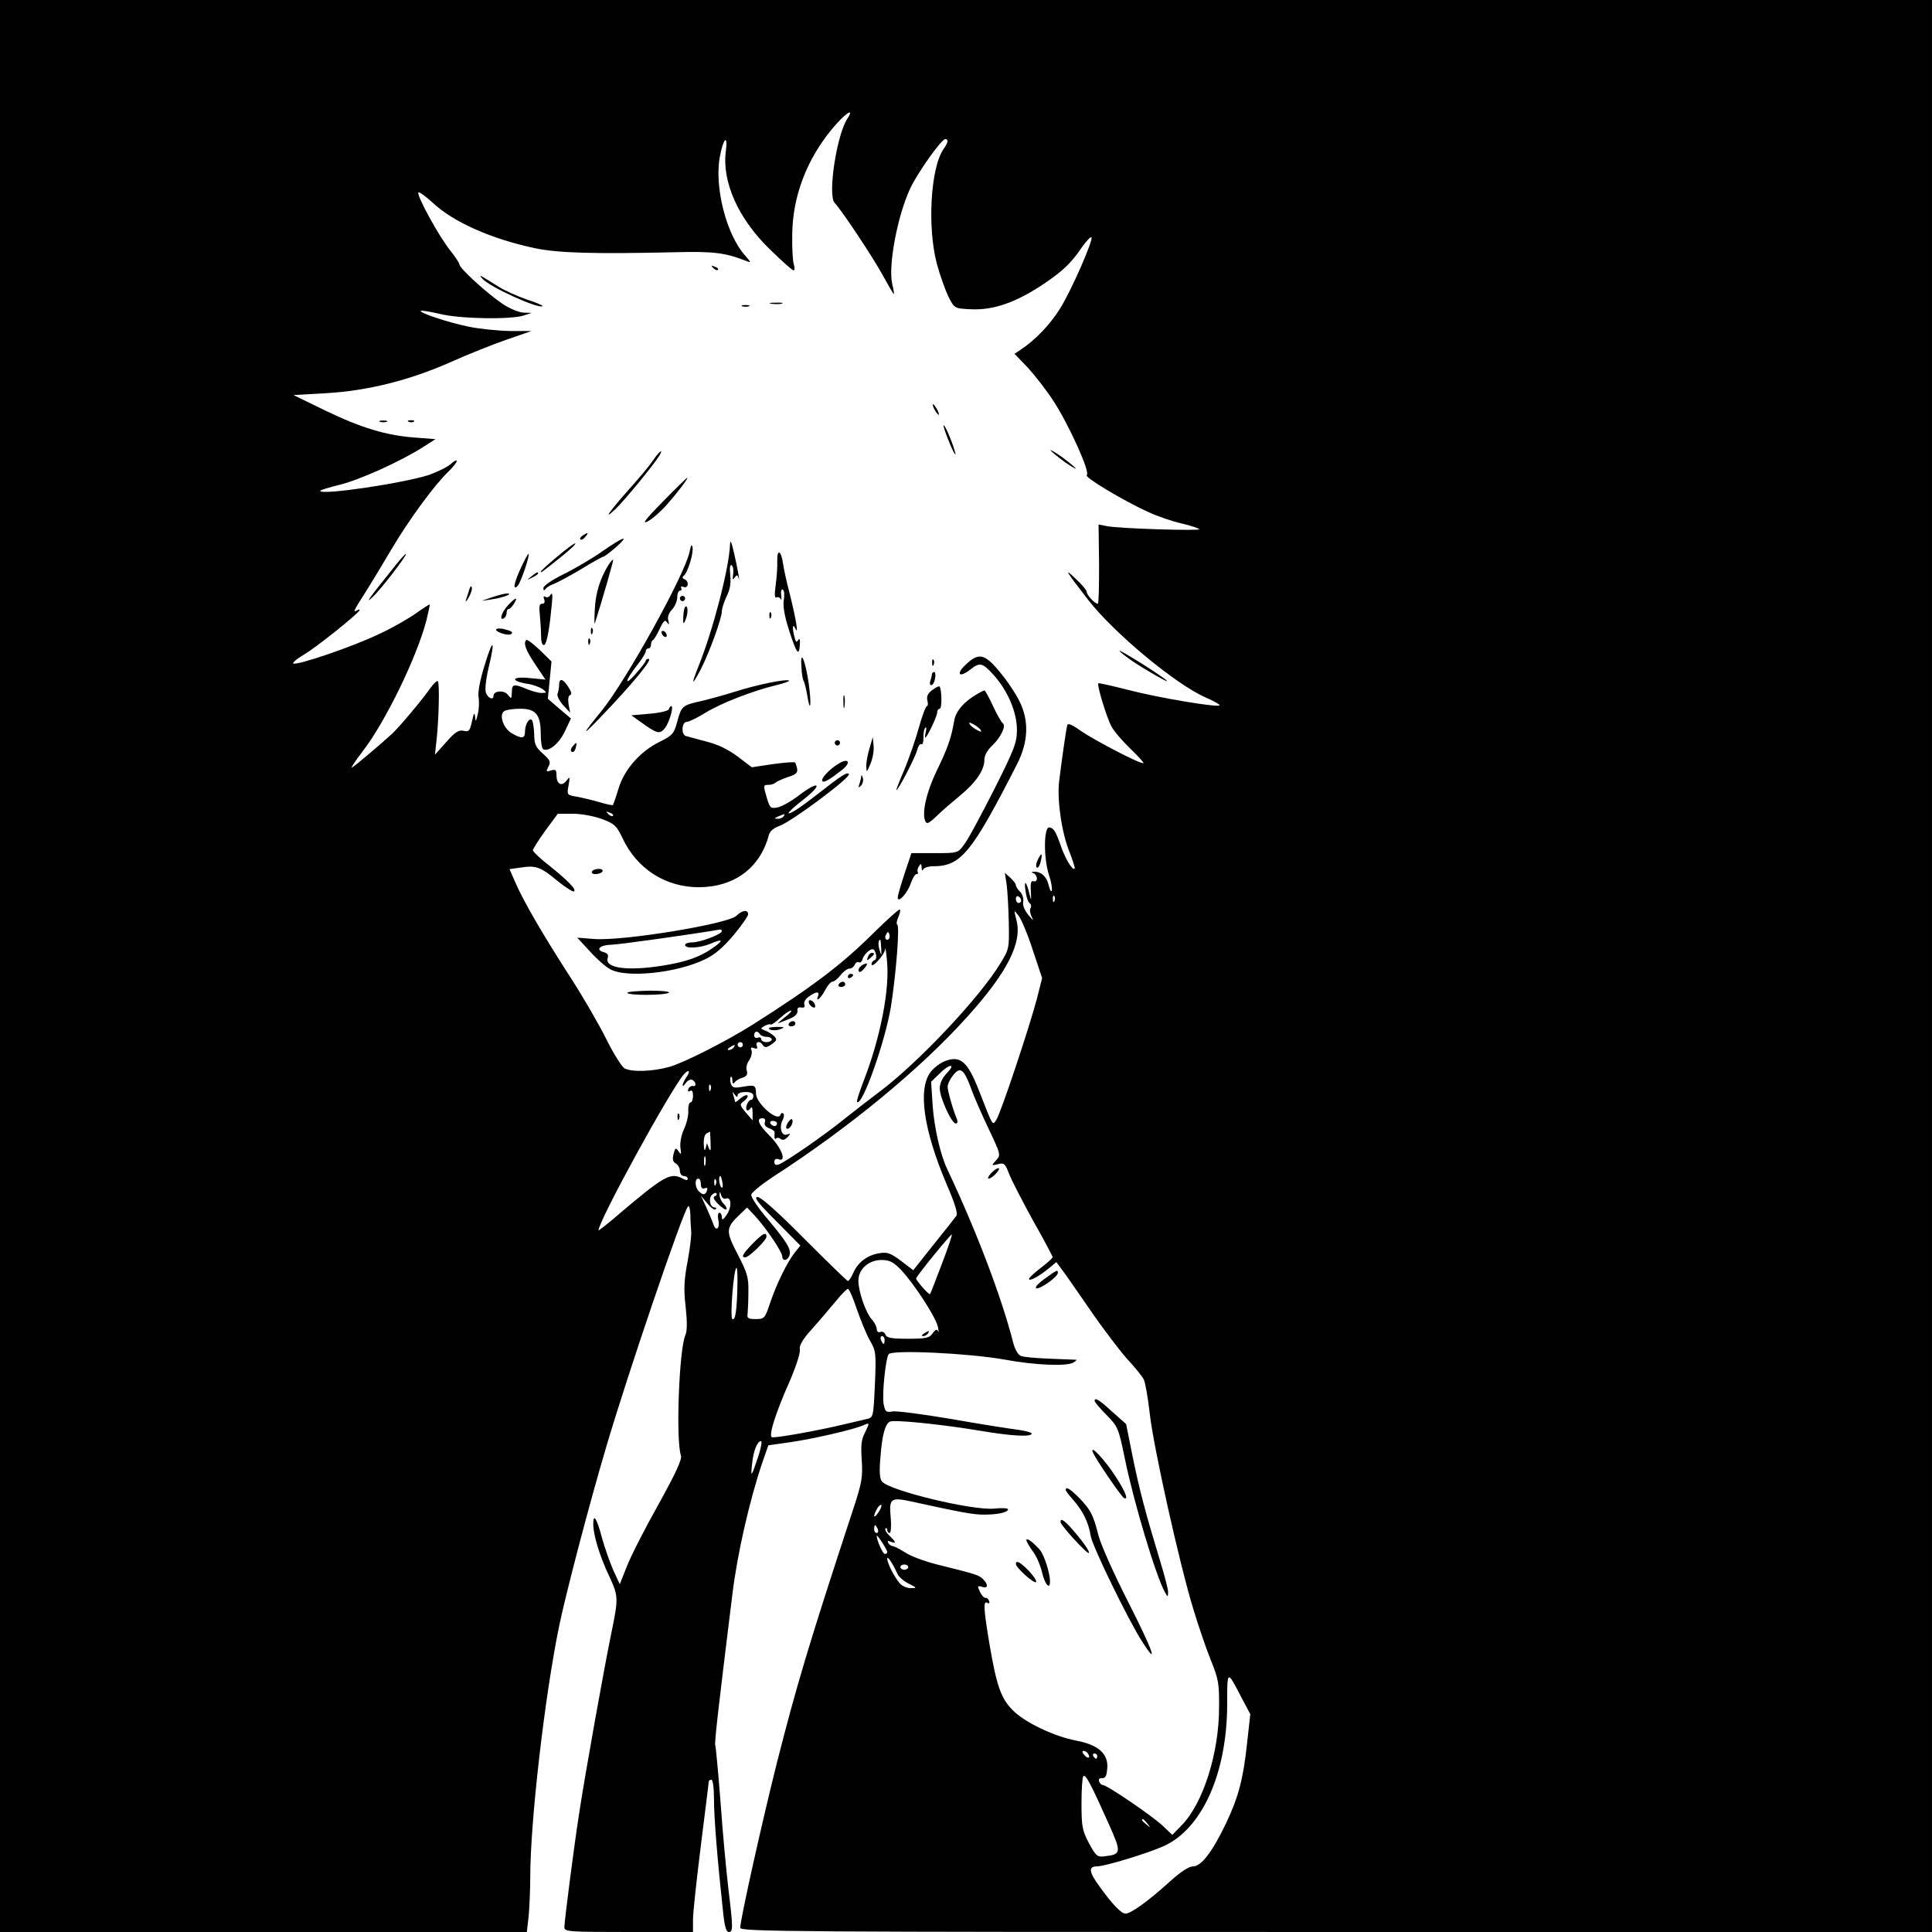 <?xml version="1.0" standalone="no"?>
<!DOCTYPE svg PUBLIC "-//W3C//DTD SVG 20010904//EN"
 "http://www.w3.org/TR/2001/REC-SVG-20010904/DTD/svg10.dtd">
<svg version="1.0" xmlns="http://www.w3.org/2000/svg"
 width="736pt" height="736pt" viewBox="0 0 736 736"
 preserveAspectRatio="xMidYMid meet">

<g transform="translate(0,736) scale(0.1,-0.1)"
fill="#000000" stroke="none">
<path d="M0 3680 l0 -3680 1004 0 1003 0 7 61 c3 34 6 101 6 148 0 211 55 689
110 956 25 122 114 462 180 685 83 281 291 892 311 914 4 5 8 -9 9 -30 0 -21
2 -50 3 -63 2 -13 -4 -64 -13 -113 -14 -73 -16 -108 -8 -176 6 -57 6 -93 -1
-108 -24 -54 -37 -399 -17 -459 5 -14 -19 -66 -85 -185 -51 -91 -105 -196
-120 -235 l-28 -70 -25 54 c-13 30 -32 84 -42 120 -20 76 -34 99 -34 55 0 -41
24 -121 61 -199 35 -75 35 -84 9 -211 -28 -134 -105 -565 -124 -694 -21 -136
-56 -410 -56 -432 0 -17 18 -18 245 -18 l245 0 0 48 c0 26 14 153 30 282 16
129 30 238 30 243 0 4 5 7 10 7 6 0 10 -33 10 -77 0 -68 13 -229 36 -440 5
-43 11 -63 20 -63 17 0 17 14 -1 163 -8 67 -22 216 -30 331 -9 115 -18 212
-20 216 -4 7 9 123 65 576 19 156 65 356 113 499 l24 69 84 12 c89 13 237 47
277 64 26 11 26 12 6 -30 -13 -24 -15 -50 -11 -104 4 -62 0 -84 -28 -171 -174
-529 -219 -681 -295 -979 -57 -227 -140 -599 -140 -630 0 -15 208 -16 2270
-16 l2270 0 0 3680 0 3680 -3680 0 -3680 0 0 -3680z m3228 3228 c-41 -63 -75
-290 -49 -320 32 -35 148 -211 183 -275 22 -40 41 -73 43 -73 2 0 -1 17 -6 38
-16 68 19 256 67 361 26 58 120 191 135 191 13 0 11 -13 -6 -37 -50 -71 -63
-298 -26 -438 12 -44 32 -100 44 -125 23 -45 23 -45 83 -48 88 -5 176 26 284
99 70 48 101 77 140 135 18 25 34 43 38 40 8 -9 -77 -204 -120 -272 -37 -60
-96 -121 -148 -155 l-25 -17 51 -53 c27 -30 72 -87 98 -128 58 -89 141 -272
126 -281 -11 -7 137 -96 233 -140 37 -17 95 -37 128 -44 34 -8 64 -18 68 -22
7 -7 -309 2 -354 12 l-30 6 2 -151 c0 -83 -1 -151 -5 -151 -11 0 -42 33 -42
45 0 6 -19 29 -42 50 -48 46 -38 30 48 -81 98 -126 334 -322 447 -371 32 -14
56 -28 53 -30 -8 -9 -234 29 -345 58 -63 16 -116 28 -117 26 -6 -6 32 -131 50
-164 9 -18 41 -55 71 -84 30 -29 53 -54 51 -56 -7 -7 -187 87 -239 123 -32 23
-49 30 -51 22 -4 -13 -20 -123 -31 -213 -9 -71 10 -199 39 -270 13 -33 22 -62
20 -64 -8 -8 -33 33 -50 79 -22 63 -29 75 -46 78 -22 4 -23 -116 -2 -181 9
-26 13 -53 11 -60 -3 -6 -8 3 -12 21 -7 32 -30 53 -57 51 -10 0 -10 -2 0 -6 6
-2 12 -12 12 -20 0 -8 -6 -13 -13 -10 -9 3 -12 -7 -10 -37 2 -40 2 -40 -6 -8
-12 48 -21 51 -14 6 3 -22 10 -42 16 -45 5 -4 7 -12 3 -18 -4 -6 -2 -21 4 -33
9 -17 6 -16 -12 6 -15 18 -23 38 -20 51 2 12 -3 29 -12 38 -9 8 -16 20 -16 25
0 5 -9 17 -21 28 l-21 19 7 -45 c3 -25 7 -90 8 -145 2 -98 1 -101 -32 -155
-79 -130 -308 -373 -455 -485 -39 -29 -102 -78 -141 -109 -75 -61 -220 -161
-248 -172 -12 -4 -17 -1 -17 10 0 10 6 13 15 10 33 -13 14 41 -30 86 -46 46
-56 70 -30 70 9 0 12 -6 9 -15 -4 -9 2 -18 16 -23 12 -4 21 -11 21 -15 -2 -21
0 -30 6 -24 3 4 11 3 17 -2 7 -6 17 -3 26 7 13 14 12 15 -2 10 -20 -8 -31 27
-17 54 6 11 7 23 3 26 -4 4 -9 1 -11 -5 -10 -29 -93 44 -93 81 0 32 -5 34 -50
26 -34 -6 -40 -4 -46 12 -3 11 -3 22 0 25 3 4 6 -2 6 -13 0 -11 3 -15 8 -8 4
6 17 15 30 18 17 6 21 13 17 27 -4 10 0 28 9 40 8 12 12 28 9 37 -5 11 -2 14
10 9 11 -4 14 -2 10 9 -6 16 12 20 22 4 8 -13 16 -12 39 5 16 12 16 16 5 28
-8 7 -23 17 -34 21 -19 7 -19 8 -2 18 10 5 21 8 23 5 3 -2 19 9 35 24 17 16
36 29 42 29 6 0 -5 -12 -24 -26 -19 -15 -29 -24 -24 -22 6 2 25 10 43 17 21 8
31 19 30 30 -2 10 3 15 14 13 12 -2 16 2 12 12 -3 8 5 21 18 30 28 20 42 20
34 0 -10 -25 13 -5 29 27 9 16 20 29 26 29 6 0 20 11 31 25 11 14 26 25 34 25
8 0 17 7 20 15 4 8 10 12 16 9 5 -3 12 3 14 13 3 10 14 24 24 31 16 10 20 8
26 -10 4 -13 2 -24 -5 -26 -6 -2 -11 -9 -11 -15 0 -19 50 36 52 57 0 12 4 -8
7 -44 11 -109 -25 -293 -89 -458 -16 -42 -28 -78 -25 -80 19 -19 107 229 129
363 20 127 34 309 24 313 -4 2 -2 14 4 28 6 13 9 26 6 29 -3 3 -49 -39 -104
-93 -119 -118 -232 -203 -456 -345 -98 -62 -261 -145 -317 -161 -63 -18 -143
-21 -172 -6 -10 6 -42 56 -69 111 -28 56 -87 158 -132 228 -108 167 -181 293
-212 363 l-25 57 43 6 c58 9 75 3 141 -52 31 -25 59 -42 62 -39 9 8 -22 40
-94 98 -35 27 -63 54 -63 59 0 4 21 38 47 74 l48 65 57 0 c33 0 80 -9 111 -20
48 -18 56 -26 78 -72 55 -118 164 -188 292 -188 135 1 233 74 266 199 4 15 19
27 41 35 46 16 272 185 264 197 -6 10 -31 -7 -119 -76 -64 -50 -106 -78 -111
-73 -2 3 24 27 58 53 75 59 59 74 -17 16 -30 -23 -67 -44 -83 -47 -26 -5 -29
-2 -40 34 -15 51 -15 52 6 52 10 0 22 4 27 9 6 5 27 14 47 21 28 8 37 16 35
30 -2 11 -6 22 -8 25 -3 3 -42 0 -85 -6 l-80 -12 -54 41 c-36 27 -75 46 -119
57 -36 10 -72 19 -78 21 -19 5 -16 54 3 54 9 0 41 16 72 35 60 37 182 84 270
105 29 7 51 15 48 17 -8 8 -121 -15 -206 -42 -41 -13 -100 -29 -130 -36 -71
-16 -74 -19 -90 -78 -12 -46 -18 -52 -65 -76 -75 -36 -137 -106 -159 -180 -10
-33 -20 -61 -21 -62 -1 -2 -24 3 -51 11 -27 8 -66 17 -87 21 -37 6 -38 7 -31
43 6 34 5 35 -8 18 -18 -24 -38 -13 -38 20 0 21 -3 24 -21 19 -18 -6 -20 -5
-10 14 10 18 7 25 -21 50 -27 24 -33 36 -33 75 -1 25 -5 49 -9 53 -10 10 -26
-17 -26 -44 0 -27 -12 -29 -51 -6 -32 19 -49 70 -28 84 8 5 35 9 61 9 60 0 78
-23 78 -97 0 -28 4 -54 9 -57 20 -12 61 21 83 68 l23 49 -44 37 -44 38 7 71 7
71 -45 44 c-25 24 -48 41 -51 38 -12 -12 -3 -38 34 -93 l39 -58 -61 6 c-68 7
-75 -11 -8 -22 22 -3 47 -13 58 -20 17 -14 17 -14 -3 -15 -12 0 -38 7 -57 15
-50 21 -57 19 -57 -12 -1 -26 -2 -27 -15 -10 -14 19 -55 16 -55 -4 0 -18 -21
-9 -29 12 -4 14 0 52 11 98 26 108 16 112 -16 6 -17 -54 -26 -102 -23 -120 3
-18 2 -47 -3 -66 -7 -29 -8 -31 -10 -9 -2 18 -5 14 -12 -18 -8 -37 -12 -41
-32 -36 -18 4 -32 -4 -66 -43 l-43 -48 6 55 c9 81 12 218 5 225 -3 3 -16 -9
-29 -27 -29 -42 -117 -147 -145 -173 -40 -37 -139 -121 -153 -129 -7 -5 12 25
43 65 85 111 204 356 240 494 8 33 14 60 13 62 -2 1 -25 -14 -53 -34 -27 -19
-89 -55 -139 -78 -97 -47 -308 -119 -327 -113 -6 2 11 17 38 33 47 27 214 161
214 171 0 3 -5 2 -11 -2 -16 -9 -10 2 34 71 21 33 66 108 101 167 68 114 164
244 215 292 17 17 31 34 31 40 0 5 -10 0 -22 -11 -13 -12 -50 -30 -83 -42 -98
-32 -415 -79 -415 -61 0 3 33 13 73 23 73 17 233 89 319 144 l47 30 -77 6
c-111 8 -206 37 -343 103 l-121 59 123 7 c159 9 319 49 477 119 64 29 160 67
212 85 l95 33 -83 0 c-46 1 -117 8 -159 17 -78 16 -188 53 -180 60 2 2 35 -3
73 -12 77 -19 269 -22 319 -6 l30 10 -31 1 c-17 1 -52 15 -79 33 -58 39 -165
136 -165 151 0 5 -16 29 -35 53 -41 50 -130 212 -121 221 3 3 28 -15 55 -40
78 -73 224 -138 391 -173 88 -18 221 -22 530 -15 151 4 193 -2 275 -34 17 -7
16 -4 -6 21 -71 78 -118 260 -97 375 13 73 32 91 23 22 -15 -116 48 -258 170
-375 44 -43 83 -78 88 -78 5 0 5 10 1 23 -4 12 -7 63 -6 112 1 146 55 287 152
404 49 59 88 85 58 39z m-893 -2656 c-3 -3 -11 0 -18 7 -9 10 -8 11 6 5 10 -3
15 -9 12 -12z m650 -2 c-3 -5 -14 -10 -23 -9 -14 0 -13 2 3 9 27 11 27 11 20
0z m905 -321 c0 -5 -4 -9 -10 -9 -5 0 -10 7 -10 16 0 8 5 12 10 9 6 -3 10 -10
10 -16z m127 -1 c-3 -8 -6 -5 -6 6 -1 11 2 17 5 13 3 -3 4 -12 1 -19z m-83
-186 l36 -108 -20 -79 c-30 -113 -139 -440 -155 -462 -15 -21 -11 -27 -67 116
-41 104 -68 129 -122 111 -20 -6 -47 -26 -61 -44 -49 -65 -27 -220 61 -427 32
-74 44 -113 37 -121 -5 -7 -44 -57 -87 -110 l-77 -97 -47 36 c-39 29 -52 34
-81 29 -46 -7 -82 -34 -100 -74 -8 -18 -17 -32 -21 -32 -3 0 -77 72 -165 160
-102 103 -166 160 -179 160 -16 0 2 -23 71 -92 l92 -93 -20 -25 c-30 -38 -69
-117 -94 -190 -21 -63 -23 -65 -56 -65 -28 0 -34 3 -31 20 1 11 3 48 3 83 1
56 -4 73 -41 144 -46 89 -46 100 10 153 l26 25 31 -33 c43 -47 103 -137 103
-153 0 -19 19 -18 27 2 9 23 -8 51 -81 138 -37 43 -66 86 -64 95 2 9 39 39 83
68 291 188 564 413 743 613 150 167 207 280 184 365 -10 40 -10 40 8 17 10
-12 35 -71 54 -130z m-548 41 c-10 -10 -19 5 -10 18 6 11 8 11 12 0 2 -7 1
-15 -2 -18z m-29 -35 c1 -30 1 -31 -6 -8 -7 21 -5 40 2 40 2 0 3 -15 4 -32z
m-462 -328 c3 -5 15 -10 26 -10 10 0 19 -4 19 -10 0 -5 -9 -10 -20 -10 -11 0
-20 5 -20 11 0 6 -6 9 -13 6 -8 -3 -14 1 -14 9 0 16 13 19 22 4z m-65 -40 c0
-5 -4 -10 -10 -10 -5 0 -10 5 -10 10 0 6 5 10 10 10 6 0 10 -4 10 -10z m-35
-10 c-3 -5 -12 -10 -18 -10 -7 0 -6 4 3 10 19 12 23 12 15 0z m812 -98 c-17
-18 -27 -39 -27 -58 0 -35 45 -134 61 -134 7 0 8 7 4 18 -15 35 -35 106 -35
122 0 10 9 29 21 44 27 34 41 24 69 -52 11 -32 42 -101 67 -154 46 -97 46 -98
27 -119 -18 -20 -18 -20 8 -14 23 6 27 3 43 -39 10 -25 51 -104 91 -177 41
-72 74 -135 74 -138 0 -4 -20 -22 -45 -41 -25 -19 -45 -38 -45 -42 0 -11 37 9
74 39 l30 25 18 -24 c10 -12 58 -82 108 -154 49 -72 114 -157 143 -190 30 -32
59 -68 64 -79 6 -11 16 -69 23 -130 14 -127 114 -576 166 -745 19 -63 49 -151
67 -195 29 -72 32 -90 31 -180 0 -174 -61 -365 -142 -448 l-36 -37 -36 34
c-37 36 -213 156 -229 156 -5 0 -11 6 -14 14 -3 8 1 13 11 12 13 -1 18 9 20
37 5 55 -33 90 -118 106 -87 17 -197 70 -242 116 -45 45 -61 92 -88 248 -23
137 -25 171 -9 161 7 -4 10 -1 7 7 -3 8 -9 13 -14 12 -5 -1 -15 10 -21 23 -10
22 -10 24 8 19 23 -8 25 8 4 29 -16 16 -26 19 -175 56 -47 12 -102 32 -122 46
-21 13 -42 24 -47 24 -5 0 -13 5 -17 12 -5 8 -2 9 9 5 23 -9 21 -2 -5 23 -12
11 -18 23 -15 27 4 3 7 1 7 -5 0 -7 4 -12 9 -12 5 0 7 27 4 60 -7 72 1 77 79
60 196 -43 236 -50 277 -50 53 0 91 9 91 20 0 5 -24 6 -53 3 -82 -8 -398 68
-427 103 -9 10 -11 38 -6 93 6 81 17 124 35 135 14 9 197 -10 342 -34 124 -21
199 -25 199 -11 0 4 -26 11 -57 15 -32 4 -146 22 -253 41 -107 18 -207 31
-221 28 -24 -4 -27 -1 -33 29 -6 36 7 169 19 189 12 18 304 4 440 -20 118 -22
241 -27 265 -11 8 5 13 10 10 10 -3 0 -48 2 -100 4 -52 2 -103 6 -112 11 -10
4 -22 26 -28 49 -43 170 -139 424 -251 661 -27 56 -50 160 -56 242 l-6 92 31
30 c38 39 66 41 29 3z m-991 -14 c-19 -27 -21 -49 -3 -23 8 10 19 15 25 11 15
-9 15 -27 1 -23 -6 1 -14 -4 -17 -12 -3 -8 0 -11 7 -7 7 5 11 -2 11 -18 0 -14
-4 -26 -10 -26 -5 0 -9 -15 -8 -33 1 -18 -7 -49 -17 -70 -10 -22 -15 -50 -13
-69 4 -26 3 -29 -7 -14 -11 15 -13 14 -19 -10 -5 -20 -3 -30 8 -36 9 -5 16
-18 16 -28 0 -11 7 -20 15 -20 8 0 15 -5 15 -10 0 -7 -6 -7 -19 0 -48 25 -69
13 -263 -152 -32 -27 -58 -47 -58 -45 0 35 272 532 325 594 18 21 27 14 11 -9z
m91 -50 c-3 -8 -6 -5 -6 6 -1 11 2 17 5 13 3 -3 4 -12 1 -19z m103 -20 c0 7
13 12 30 12 20 0 30 -5 30 -15 0 -8 -4 -15 -9 -15 -11 0 -24 -31 -16 -39 3 -3
10 0 14 7 5 8 8 2 8 -16 l0 -30 -26 30 c-24 29 -24 31 -6 44 10 8 16 17 12 21
-4 3 -16 -2 -27 -12 -11 -10 -20 -16 -20 -12 0 3 -3 14 -6 24 -5 15 -4 15 5 3
7 -10 11 -11 11 -2z m150 -108 c0 -5 -4 -10 -9 -10 -6 0 -13 5 -16 10 -3 6 1
10 9 10 9 0 16 -4 16 -10z m-253 -73 c1 -30 0 -36 -6 -22 l-8 20 -5 -20 c-4
-12 -6 -6 -7 17 -1 21 4 38 12 41 6 3 12 6 12 6 0 1 1 -18 2 -42z m-20 -84
c-3 -10 -5 -4 -5 12 0 17 2 24 5 18 2 -7 2 -21 0 -30z m65 -68 c3 -13 1 -22
-3 -19 -9 5 -13 44 -5 44 2 0 6 -11 8 -25z m-82 -6 c0 -14 5 -19 14 -16 10 4
13 1 9 -9 -6 -17 -15 -18 -31 -2 -15 15 -16 48 -2 48 6 0 10 -9 10 -21z m57
-1 c-3 -8 -6 -5 -6 6 -1 11 2 17 5 13 3 -3 4 -12 1 -19z m-4 -45 c-8 -3 -4
-13 13 -30 14 -14 28 -23 31 -20 3 4 -2 13 -11 22 -9 9 -15 24 -15 33 1 14 2
14 6 -1 3 -10 11 -16 18 -13 21 8 24 -30 4 -61 -14 -20 -19 -23 -19 -10 0 9
-4 17 -10 17 -5 0 -7 -13 -3 -30 6 -32 -11 -43 -20 -12 -3 9 -15 37 -26 62
l-21 45 25 -30 c13 -16 27 -26 31 -22 4 4 3 7 -3 7 -17 0 -25 31 -12 47 7 7
15 11 18 7 3 -4 1 -9 -6 -11z m865 -258 c-23 -61 -43 -112 -45 -115 -4 -4 -52
50 -53 60 0 7 133 171 136 167 2 -1 -15 -52 -38 -112z m-156 -22 c50 -53 134
-182 141 -218 3 -16 4 -24 1 -17 -5 10 -10 8 -21 -7 -12 -18 -25 -21 -94 -21
-63 0 -81 3 -86 16 -3 8 -12 13 -19 10 -8 -3 -14 1 -14 11 0 9 -9 26 -19 37
-23 25 -51 106 -51 147 0 44 39 79 88 79 31 0 44 -7 74 -37z m-623 -68 c-2
-88 -8 -127 -19 -120 -10 6 5 195 16 195 3 0 4 -34 3 -75z m455 -82 c15 -43
37 -97 50 -120 23 -39 24 -48 19 -167 -6 -126 -6 -126 -32 -132 -14 -3 -51
-12 -81 -19 -103 -25 -272 -55 -280 -50 -12 8 15 93 67 210 25 58 42 110 40
123 -3 16 9 38 47 80 28 31 68 79 90 105 21 26 42 47 46 47 5 0 20 -35 34 -77z
m106 -118 c0 -8 -2 -15 -4 -15 -2 0 -6 7 -10 15 -3 8 -1 15 4 15 6 0 10 -7 10
-15z m-481 -442 c-27 -81 -30 -85 -24 -30 5 50 20 87 34 87 5 0 0 -26 -10 -57z
m457 -215 c-18 -26 -22 -17 -5 14 6 11 13 17 16 15 3 -3 -2 -16 -11 -29z m-2
-63 c3 -8 1 -15 -4 -15 -6 0 -10 7 -10 15 0 8 2 15 4 15 2 0 6 -7 10 -15z m36
-87 c0 -5 -4 -8 -9 -8 -8 0 -31 52 -31 69 0 9 40 -53 40 -61z m39 -84 c5 -11
24 -28 43 -37 32 -16 32 -17 7 -17 -14 0 -33 8 -41 18 -20 22 -48 77 -48 94 0
13 20 -16 39 -58z m41 26 c0 -5 -7 -10 -15 -10 -8 0 -15 5 -15 10 0 6 7 10 15
10 8 0 15 -4 15 -10z m1270 -498 l33 -62 -12 -109 c-15 -139 -33 -207 -80
-306 -53 -111 -95 -165 -126 -165 -16 0 -48 -21 -92 -61 -77 -70 -145 -119
-165 -119 -17 0 -51 36 -102 107 -38 53 -40 73 -7 73 30 0 191 49 254 77 146
66 241 276 242 539 0 134 -1 134 55 26z m-585 -213 c11 -17 -1 -21 -15 -4 -8
9 -8 15 -2 15 6 0 14 -5 17 -11z m35 -9 c0 -5 -2 -10 -4 -10 -3 0 -8 5 -11 10
-3 6 -1 10 4 10 6 0 11 -4 11 -10z m41 -252 c53 -118 52 -122 -16 -130 -25 -3
-31 3 -57 51 -25 48 -28 63 -28 150 0 54 3 101 7 105 9 8 30 -33 94 -176z
m150 -5 c13 -16 12 -17 -3 -4 -17 13 -22 21 -14 21 2 0 10 -8 17 -17z"/>
<path d="M2717 6339 c7 -7 15 -10 18 -7 3 3 -2 9 -12 12 -14 6 -15 5 -6 -5z"/>
<path d="M1837 6299 c25 -31 217 -118 230 -105 2 2 -25 14 -60 25 -35 12 -84
34 -108 49 -75 47 -76 48 -62 31z"/>
<path d="M2938 6203 c12 -2 30 -2 40 0 9 3 -1 5 -23 4 -22 0 -30 -2 -17 -4z"/>
<path d="M2828 6193 c6 -2 18 -2 25 0 6 3 1 5 -13 5 -14 0 -19 -2 -12 -5z"/>
<path d="M3560 5800 c6 -11 13 -20 16 -20 2 0 0 9 -6 20 -6 11 -13 20 -16 20
-2 0 0 -9 6 -20z"/>
<path d="M1448 5753 c6 -2 18 -2 25 0 6 3 1 5 -13 5 -14 0 -19 -2 -12 -5z"/>
<path d="M1558 5753 c7 -3 16 -2 19 1 4 3 -2 6 -13 5 -11 0 -14 -3 -6 -6z"/>
<path d="M3611 5688 c22 -56 37 -79 24 -39 -12 39 -35 91 -40 91 -3 0 5 -24
16 -52z"/>
<path d="M4002 5644 c4 -5 28 -25 54 -44 26 -18 45 -29 42 -24 -4 5 -28 25
-54 44 -26 18 -45 29 -42 24z"/>
<path d="M2486 5604 c-13 -20 -53 -67 -88 -106 -77 -87 -104 -125 -54 -78 35
33 151 175 169 206 16 29 -3 13 -27 -22z"/>
<path d="M2525 5449 c-64 -65 -81 -87 -59 -76 18 9 51 38 74 64 43 49 84 103
78 103 -2 0 -44 -41 -93 -91z"/>
<path d="M2220 5320 c-8 -5 -12 -12 -9 -15 4 -3 12 1 19 10 14 17 11 19 -10 5z"/>
<path d="M2295 5260 c-38 -27 -105 -66 -147 -87 -45 -22 -77 -44 -78 -53 0
-10 3 -11 8 -4 4 6 17 14 28 18 12 4 59 29 105 56 45 28 85 50 89 50 3 0 24
16 46 35 55 49 31 42 -51 -15z"/>
<path d="M2781 5285 c-3 -88 -65 -327 -120 -463 -29 -73 -26 -78 9 -11 33 65
80 194 80 221 0 10 8 35 18 56 13 25 17 51 14 81 -3 27 -1 41 5 38 6 -4 8 -19
6 -34 -3 -20 -2 -24 5 -14 9 12 11 12 15 0 7 -23 -2 31 -17 96 -10 43 -14 51
-15 30z"/>
<path d="M2121 5238 c-34 -28 -61 -53 -61 -56 0 -5 2 -4 83 61 32 26 54 47 48
47 -5 0 -36 -23 -70 -52z"/>
<path d="M2627 5258 c-18 -87 -241 -490 -336 -607 -76 -93 -77 -100 -5 -25
123 128 202 224 185 224 -6 0 -11 -3 -11 -7 0 -5 -19 -28 -41 -53 -45 -50 -36
-20 12 41 16 20 29 42 29 48 0 6 5 11 10 11 6 0 10 6 10 14 0 8 3 16 8 18 4 2
15 21 25 42 15 32 21 37 28 25 8 -11 9 -9 5 7 -4 13 1 28 14 42 11 11 20 33
20 47 0 14 5 25 11 25 5 0 7 4 4 10 -3 6 1 7 9 4 19 -7 22 22 4 29 -9 4 -10 8
-3 14 15 12 38 86 33 109 -3 13 -6 7 -11 -18z"/>
<path d="M2961 5223 c1 -21 -2 -62 -6 -92 -5 -36 -4 -51 3 -47 6 3 13 0 16 -6
3 -7 4 -1 2 14 -2 16 1 25 6 22 6 -4 7 -21 4 -39 -4 -22 2 -60 19 -113 29 -91
39 -105 42 -59 2 21 -1 27 -6 19 -6 -10 -10 -8 -14 10 -10 35 -7 57 3 33 14
-29 1 43 -22 135 -11 41 -22 92 -25 113 -7 50 -23 58 -22 10z"/>
<path d="M1512 5213 c-107 -133 -124 -157 -93 -128 31 28 136 165 127 165 -2
0 -18 -17 -34 -37z"/>
<path d="M1985 5198 c-27 -58 -33 -90 -13 -70 12 12 49 122 41 122 -2 0 -15
-24 -28 -52z"/>
<path d="M2318 5208 c-32 -52 -49 -107 -52 -168 -2 -36 -2 -60 0 -55 29 91 72
241 70 243 -2 1 -10 -8 -18 -20z"/>
<path d="M2024 5164 c-18 -14 -18 -15 4 -4 12 6 22 13 22 15 0 8 -5 6 -26 -11z"/>
<path d="M1788 5115 c-3 -11 -9 -29 -13 -40 -3 -11 1 -7 10 8 9 16 15 33 12
40 -2 6 -6 3 -9 -8z"/>
<path d="M1875 5085 l-40 -14 40 6 c42 6 85 23 55 22 -8 0 -33 -7 -55 -14z"/>
<path d="M2095 5091 c-3 -6 -11 -8 -17 -5 -7 5 -9 1 -5 -9 4 -11 1 -17 -8 -17
-10 0 -12 -10 -9 -37 2 -21 5 -57 5 -80 0 -28 4 -42 12 -40 7 1 16 38 23 97
11 98 11 109 -1 91z"/>
<path d="M2590 5080 c0 -5 5 -10 10 -10 6 0 10 5 10 10 0 6 -4 10 -10 10 -5 0
-10 -4 -10 -10z"/>
<path d="M1935 5054 c-24 -26 -35 -61 -15 -49 6 3 10 13 10 21 0 8 3 14 8 14
4 0 13 9 20 20 17 28 6 25 -23 -6z"/>
<path d="M2603 5012 c-1 -28 0 -32 7 -17 11 25 12 55 3 55 -5 0 -9 -17 -10
-38z"/>
<path d="M2931 5014 c0 -11 3 -14 6 -6 3 7 2 16 -1 19 -3 4 -6 -2 -5 -13z"/>
<path d="M1890 4961 c0 -10 50 -25 58 -16 8 7 1 11 -30 19 -16 3 -28 2 -28 -3z"/>
<path d="M2251 4954 c0 -11 3 -14 6 -6 3 7 2 16 -1 19 -3 4 -6 -2 -5 -13z"/>
<path d="M2520 4951 c0 -5 5 -13 10 -16 6 -3 10 -2 10 4 0 5 -4 13 -10 16 -5
3 -10 2 -10 -4z"/>
<path d="M2241 4914 c0 -11 3 -14 6 -6 3 7 2 16 -1 19 -3 4 -6 -2 -5 -13z"/>
<path d="M4265 4880 c3 -5 25 -22 48 -38 52 -35 145 -88 132 -75 -18 18 -187
124 -180 113z"/>
<path d="M3053 4820 c1 -25 5 -50 9 -55 3 -6 9 -29 13 -53 12 -74 17 -38 6 43
-13 90 -33 137 -28 65z"/>
<path d="M3679 4828 c-39 -36 -25 -52 17 -19 37 29 46 27 89 -20 54 -60 89
-142 89 -209 0 -49 -9 -73 -88 -230 -49 -96 -99 -190 -113 -207 -24 -33 -24
-33 -113 -33 l-88 0 -26 -78 c-14 -42 -26 -83 -26 -91 0 -24 38 17 50 55 7 19
16 34 21 34 6 0 8 4 5 8 -2 4 -1 14 5 22 7 12 9 11 10 -5 0 -11 3 -14 6 -7 2
6 20 12 38 12 105 0 146 49 319 388 43 84 47 164 11 238 -15 31 -49 82 -77
115 -57 69 -80 74 -129 27z"/>
<path d="M3551 4834 c0 -11 3 -14 6 -6 3 7 2 16 -1 19 -3 4 -6 -2 -5 -13z"/>
<path d="M3550 4791 c0 -5 -3 -16 -6 -25 -3 -9 -2 -16 4 -16 5 0 12 11 14 25
3 14 1 25 -3 25 -5 0 -9 -4 -9 -9z"/>
<path d="M2130 4751 c0 -11 -3 -26 -6 -34 -3 -8 7 -27 21 -43 l27 -29 -6 32
c-3 19 -1 33 6 35 7 3 5 13 -7 31 -20 32 -35 35 -35 8z"/>
<path d="M3551 4731 c-17 -13 -22 -25 -18 -40 3 -11 2 -21 -2 -21 -4 0 -18
-36 -30 -80 -12 -44 -37 -116 -55 -160 -19 -44 -33 -80 -31 -80 7 0 73 127 79
153 4 15 11 25 16 22 5 -3 8 8 8 25 -1 17 3 34 7 38 4 4 5 -3 2 -15 -3 -13 -4
-23 -2 -23 6 0 45 81 45 95 0 8 4 15 10 15 9 0 8 75 -1 85 -2 2 -15 -4 -28
-14z"/>
<path d="M3724 4717 c-52 -30 -83 -66 -89 -103 -11 -65 -25 -105 -66 -189 -39
-80 -57 -159 -45 -191 6 -15 12 -13 44 17 20 20 60 54 89 78 60 49 93 97 93
136 0 17 11 37 30 55 33 31 54 76 40 85 -5 3 -22 33 -37 65 -15 33 -30 60 -33
60 -3 -1 -14 -6 -26 -13z m12 -138 c4 -8 1 -8 -14 0 -12 6 -24 16 -28 22 -4 8
-1 8 14 0 12 -6 24 -16 28 -22z"/>
<path d="M3213 4685 c0 -22 2 -30 4 -17 2 12 2 30 0 40 -3 9 -5 -1 -4 -23z"/>
<path d="M2548 4658 c-2 -6 -35 -14 -74 -17 l-69 -6 35 -25 c64 -46 73 -48 93
-24 17 22 35 84 24 84 -3 0 -7 -5 -9 -12z"/>
<path d="M3313 4511 c-7 -22 -13 -53 -13 -68 1 -28 1 -27 16 7 8 19 14 50 12
68 l-3 34 -12 -41z"/>
<path d="M3180 4530 c0 -5 5 -10 10 -10 6 0 10 5 10 10 0 6 -4 10 -10 10 -5 0
-10 -4 -10 -10z"/>
<path d="M2181 4516 c-7 -8 -8 -17 -3 -20 6 -3 12 3 15 14 6 24 4 25 -12 6z"/>
<path d="M3195 4451 c-37 -22 -70 -59 -62 -67 6 -7 29 7 76 44 35 28 23 46
-14 23z"/>
<path d="M3281 4403 c0 -6 -4 -20 -7 -30 -5 -14 -4 -15 5 -7 7 7 11 20 8 30
-3 11 -5 14 -6 7z"/>
<path d="M3953 4084 c-6 -13 -8 -26 -3 -29 4 -3 11 7 14 21 9 35 4 39 -11 8z"/>
<path d="M2255 4040 c-3 -5 3 -10 14 -10 11 0 23 5 26 10 3 6 -3 10 -14 10
-11 0 -23 -4 -26 -10z"/>
<path d="M2805 3871 c-33 -31 -434 -97 -543 -88 l-63 5 48 -52 c25 -28 60 -59
77 -68 61 -35 255 -15 363 38 36 17 69 46 108 92 30 36 55 72 55 79 0 19 -23
16 -45 -6z m-55 -58 c0 -12 -82 -43 -113 -43 -15 0 -27 -4 -27 -10 0 -15 56
-12 97 5 49 21 51 13 6 -18 -49 -34 -102 -52 -191 -66 -133 -21 -219 -9 -207
29 4 12 -1 19 -16 23 -32 9 -13 27 29 28 27 0 318 41 415 58 4 0 7 -2 7 -6z"/>
<path d="M3306 3714 c-5 -14 -4 -15 9 -4 17 14 19 20 6 20 -5 0 -12 -7 -15
-16z"/>
<path d="M3281 3681 c-7 -5 -12 -14 -10 -20 3 -7 11 -3 21 9 18 21 13 26 -11
11z"/>
<path d="M3230 3639 c0 -5 5 -7 10 -4 6 3 10 8 10 11 0 2 -4 4 -10 4 -5 0 -10
-5 -10 -11z"/>
<path d="M3195 3610 c-3 -5 1 -10 9 -10 9 0 16 5 16 10 0 6 -4 10 -9 10 -6 0
-13 -4 -16 -10z"/>
<path d="M2390 3578 c0 -11 142 -10 158 0 6 5 -26 8 -73 8 -47 -1 -85 -4 -85
-8z"/>
<path d="M3082 3538 c2 -6 10 -14 16 -16 7 -2 10 2 6 12 -7 18 -28 22 -22 4z"/>
<path d="M3005 3460 c-3 -5 1 -10 9 -10 9 0 16 5 16 10 0 6 -4 10 -9 10 -6 0
-13 -4 -16 -10z"/>
<path d="M2933 3438 c9 -4 26 -4 39 1 20 8 18 9 -15 9 -26 -1 -34 -4 -24 -10z"/>
<path d="M3000 3081 c-7 -15 -7 -21 0 -21 12 0 25 28 17 36 -3 3 -10 -4 -17
-15z"/>
<path d="M2867 2622 c-37 -38 -45 -52 -28 -52 14 0 81 65 81 79 0 20 -15 12
-53 -27z"/>
<path d="M3775 2890 c-10 -11 -14 -20 -8 -20 5 0 18 9 28 20 10 11 14 20 8 20
-5 0 -18 -9 -28 -20z"/>
<path d="M3979 2488 c-25 -18 -38 -33 -31 -36 14 -4 82 44 82 59 0 13 -3 12
-51 -23z"/>
<path d="M4170 2023 c0 -4 20 -28 45 -53 44 -45 46 -50 70 -166 34 -167 119
-450 153 -510 11 -19 11 -19 12 1 0 11 -14 65 -31 120 -55 181 -78 268 -104
395 l-25 125 -53 47 c-50 46 -67 56 -67 41z"/>
<path d="M4163 1828 c8 -22 106 -166 118 -174 20 -12 7 23 -31 81 -42 65 -99
125 -87 93z"/>
<path d="M4060 1684 c0 -4 14 -22 31 -41 35 -41 56 -83 64 -134 6 -39 143
-320 195 -401 66 -104 43 -38 -50 145 -54 106 -106 221 -115 257 -21 81 -29
96 -73 143 -34 34 -52 46 -52 31z"/>
<path d="M4040 1562 c0 -12 102 -124 108 -118 5 5 -24 46 -71 99 -25 27 -37
34 -37 19z"/>
<path d="M3910 1493 c0 -5 11 -24 24 -42 14 -18 30 -55 36 -82 11 -46 30 -67
30 -33 0 31 -22 100 -38 119 -25 29 -52 49 -52 38z"/>
<path d="M3870 1402 c0 -14 69 -76 77 -69 3 4 -9 23 -27 42 -33 34 -50 43 -50
27z"/>
<path d="M2581 3104 c0 -11 3 -14 6 -6 3 7 2 16 -1 19 -3 4 -6 -2 -5 -13z"/>
<path d="M3520 2280 c-9 -6 -10 -10 -3 -10 6 0 15 5 18 10 8 12 4 12 -15 0z"/>
</g>
</svg>
